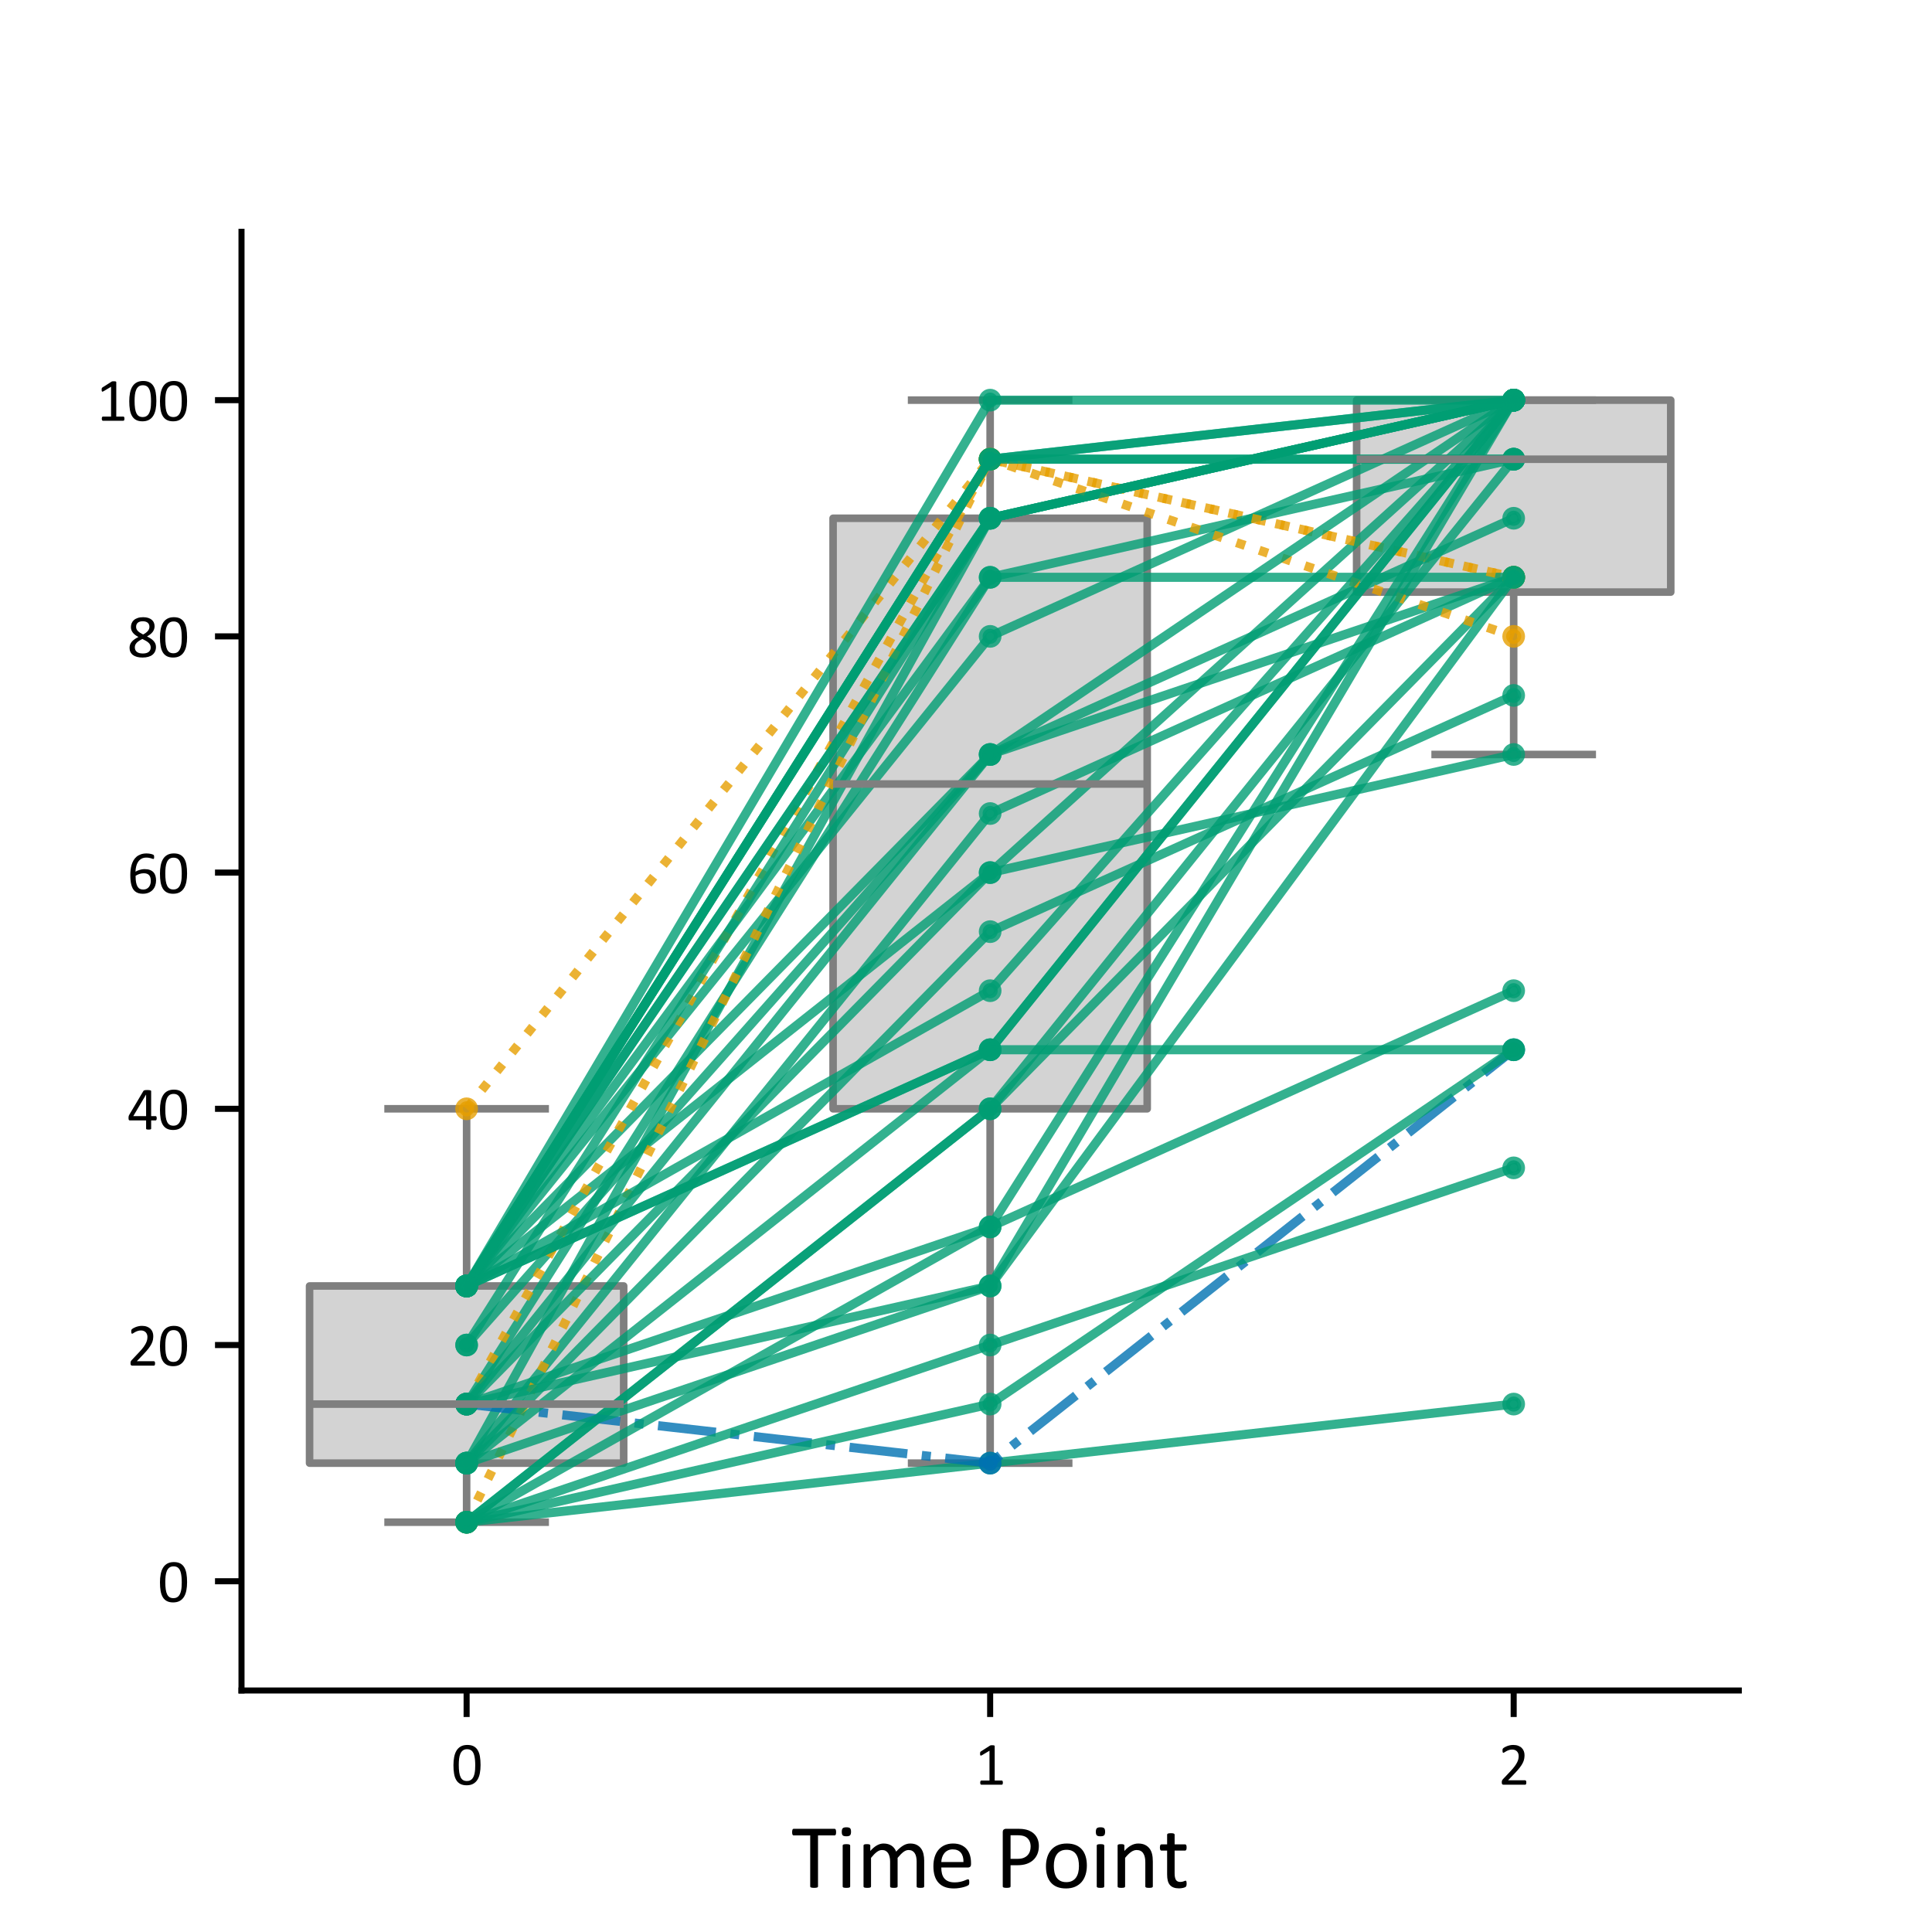 <?xml version="1.0" encoding="utf-8" standalone="no"?>
<!DOCTYPE svg PUBLIC "-//W3C//DTD SVG 1.1//EN"
  "http://www.w3.org/Graphics/SVG/1.1/DTD/svg11.dtd">
<svg xmlns:xlink="http://www.w3.org/1999/xlink" width="255.118pt" height="255.118pt" viewBox="0 0 255.118 255.118" xmlns="http://www.w3.org/2000/svg" version="1.1">
 <defs>
  <style type="text/css">*{stroke-linejoin: round; stroke-linecap: butt}</style>
 </defs>
 <g id="figure_1">
  <g id="patch_1">
   <path d="M 0 255.118 
L 255.118 255.118 
L 255.118 0 
L 0 0 
z
" style="fill: #ffffff"/>
  </g>
  <g id="axes_1">
   <g id="patch_2">
    <path d="M 31.89 223.228 
L 229.606 223.228 
L 229.606 30.614 
L 31.89 30.614 
z
" style="fill: #ffffff"/>
   </g>
   <g id="matplotlib.axis_1">
    <g id="xtick_1">
     <g id="line2d_1">
      <defs>
       <path id="maff10e4920" d="M 0 0 
L 0 3.5 
" style="stroke: #000000; stroke-width: 0.8"/>
      </defs>
      <g>
       <use xlink:href="#maff10e4920" x="61.616" y="223.228" style="stroke: #000000; stroke-width: 0.8"/>
      </g>
     </g>
     <g id="text_1">
      <!-- 0 -->
      <g transform="translate(59.589 235.669) scale(0.08 -0.08)">
       <defs>
        <path id="Calibri-30" d="M 3022 2031 
Q 3022 1566 2948 1181 
Q 2875 797 2704 520 
Q 2534 244 2259 92 
Q 1984 -59 1581 -59 
Q 1200 -59 939 77 
Q 678 213 518 477 
Q 359 741 292 1127 
Q 225 1513 225 2013 
Q 225 2475 300 2861 
Q 375 3247 544 3523 
Q 713 3800 988 3951 
Q 1263 4103 1663 4103 
Q 2047 4103 2308 3967 
Q 2569 3831 2728 3567 
Q 2888 3303 2955 2917 
Q 3022 2531 3022 2031 
z
M 2472 1994 
Q 2472 2297 2450 2537 
Q 2428 2778 2386 2962 
Q 2344 3147 2276 3280 
Q 2209 3413 2115 3498 
Q 2022 3584 1901 3623 
Q 1781 3663 1631 3663 
Q 1366 3663 1200 3538 
Q 1034 3413 939 3194 
Q 844 2975 809 2681 
Q 775 2388 775 2050 
Q 775 1597 822 1280 
Q 869 963 970 763 
Q 1072 563 1230 472 
Q 1388 381 1613 381 
Q 1788 381 1920 437 
Q 2053 494 2148 598 
Q 2244 703 2306 850 
Q 2369 997 2406 1175 
Q 2444 1353 2458 1561 
Q 2472 1769 2472 1994 
z
" transform="scale(0.016)"/>
       </defs>
       <use xlink:href="#Calibri-30"/>
      </g>
     </g>
    </g>
    <g id="xtick_2">
     <g id="line2d_2">
      <g>
       <use xlink:href="#maff10e4920" x="130.748" y="223.228" style="stroke: #000000; stroke-width: 0.8"/>
      </g>
     </g>
     <g id="text_2">
      <!-- 1 -->
      <g transform="translate(128.72 235.669) scale(0.08 -0.08)">
       <defs>
        <path id="Calibri-31" d="M 2897 213 
Q 2897 153 2887 112 
Q 2878 72 2862 47 
Q 2847 22 2826 11 
Q 2806 0 2784 0 
L 672 0 
Q 650 0 631 11 
Q 613 22 595 47 
Q 578 72 568 112 
Q 559 153 559 213 
Q 559 269 568 309 
Q 578 350 592 376 
Q 606 403 626 417 
Q 647 431 672 431 
L 1516 431 
L 1516 3506 
L 734 3041 
Q 675 3009 639 3003 
Q 603 2997 581 3017 
Q 559 3038 551 3084 
Q 544 3131 544 3203 
Q 544 3256 548 3293 
Q 553 3331 562 3356 
Q 572 3381 589 3400 
Q 606 3419 634 3438 
L 1566 4034 
Q 1578 4044 1597 4050 
Q 1616 4056 1644 4062 
Q 1672 4069 1709 4070 
Q 1747 4072 1803 4072 
Q 1878 4072 1928 4065 
Q 1978 4059 2006 4048 
Q 2034 4038 2043 4020 
Q 2053 4003 2053 3984 
L 2053 431 
L 2784 431 
Q 2809 431 2831 417 
Q 2853 403 2867 376 
Q 2881 350 2889 309 
Q 2897 269 2897 213 
z
" transform="scale(0.016)"/>
       </defs>
       <use xlink:href="#Calibri-31"/>
      </g>
     </g>
    </g>
    <g id="xtick_3">
     <g id="line2d_3">
      <g>
       <use xlink:href="#maff10e4920" x="199.879" y="223.228" style="stroke: #000000; stroke-width: 0.8"/>
      </g>
     </g>
     <g id="text_3">
      <!-- 2 -->
      <g transform="translate(197.852 235.669) scale(0.08 -0.08)">
       <defs>
        <path id="Calibri-32" d="M 2888 231 
Q 2888 175 2880 131 
Q 2872 88 2858 58 
Q 2844 28 2820 14 
Q 2797 0 2769 0 
L 534 0 
Q 491 0 458 11 
Q 425 22 401 47 
Q 378 72 367 119 
Q 356 166 356 234 
Q 356 297 361 344 
Q 366 391 381 427 
Q 397 463 420 498 
Q 444 534 481 575 
L 1266 1406 
Q 1538 1694 1702 1922 
Q 1866 2150 1955 2337 
Q 2044 2525 2072 2678 
Q 2100 2831 2100 2966 
Q 2100 3100 2056 3220 
Q 2013 3341 1930 3431 
Q 1847 3522 1722 3575 
Q 1597 3628 1434 3628 
Q 1244 3628 1092 3575 
Q 941 3522 827 3459 
Q 713 3397 636 3344 
Q 559 3291 522 3291 
Q 500 3291 483 3303 
Q 466 3316 455 3344 
Q 444 3372 437 3419 
Q 431 3466 431 3531 
Q 431 3578 434 3612 
Q 438 3647 445 3672 
Q 453 3697 465 3719 
Q 478 3741 515 3773 
Q 553 3806 645 3862 
Q 738 3919 877 3973 
Q 1016 4028 1183 4065 
Q 1350 4103 1534 4103 
Q 1828 4103 2048 4020 
Q 2269 3938 2414 3794 
Q 2559 3650 2631 3459 
Q 2703 3269 2703 3053 
Q 2703 2859 2668 2667 
Q 2634 2475 2523 2251 
Q 2413 2028 2203 1754 
Q 1994 1481 1647 1125 
L 1006 456 
L 2766 456 
Q 2791 456 2814 442 
Q 2838 428 2855 400 
Q 2872 372 2880 330 
Q 2888 288 2888 231 
z
" transform="scale(0.016)"/>
       </defs>
       <use xlink:href="#Calibri-32"/>
      </g>
     </g>
    </g>
    <g id="text_4">
     <!-- Time Point -->
     <g transform="translate(104.508 249.254) scale(0.12 -0.12)">
      <defs>
       <path id="Calibri-54" d="M 3072 3813 
Q 3072 3753 3065 3709 
Q 3059 3666 3045 3639 
Q 3031 3613 3011 3600 
Q 2991 3588 2966 3588 
L 1828 3588 
L 1828 81 
Q 1828 56 1815 37 
Q 1803 19 1772 8 
Q 1741 -3 1689 -11 
Q 1638 -19 1559 -19 
Q 1484 -19 1431 -11 
Q 1378 -3 1347 8 
Q 1316 19 1303 37 
Q 1291 56 1291 81 
L 1291 3588 
L 153 3588 
Q 128 3588 108 3600 
Q 88 3613 75 3639 
Q 63 3666 55 3709 
Q 47 3753 47 3813 
Q 47 3872 55 3917 
Q 63 3963 75 3991 
Q 88 4019 108 4031 
Q 128 4044 153 4044 
L 2966 4044 
Q 2991 4044 3011 4031 
Q 3031 4019 3045 3991 
Q 3059 3963 3065 3917 
Q 3072 3872 3072 3813 
z
" transform="scale(0.016)"/>
       <path id="Calibri-69" d="M 994 78 
Q 994 53 981 36 
Q 969 19 941 6 
Q 913 -6 863 -12 
Q 813 -19 734 -19 
Q 659 -19 609 -12 
Q 559 -6 529 6 
Q 500 19 489 36 
Q 478 53 478 78 
L 478 2891 
Q 478 2913 489 2931 
Q 500 2950 529 2962 
Q 559 2975 609 2981 
Q 659 2988 734 2988 
Q 813 2988 863 2981 
Q 913 2975 941 2962 
Q 969 2950 981 2931 
Q 994 2913 994 2891 
L 994 78 
z
M 1053 3841 
Q 1053 3659 984 3593 
Q 916 3528 731 3528 
Q 550 3528 483 3592 
Q 416 3656 416 3834 
Q 416 4016 484 4081 
Q 553 4147 738 4147 
Q 919 4147 986 4083 
Q 1053 4019 1053 3841 
z
" transform="scale(0.016)"/>
       <path id="Calibri-6d" d="M 4650 78 
Q 4650 53 4637 36 
Q 4625 19 4597 6 
Q 4569 -6 4519 -12 
Q 4469 -19 4394 -19 
Q 4316 -19 4266 -12 
Q 4216 -6 4186 6 
Q 4156 19 4143 36 
Q 4131 53 4131 78 
L 4131 1788 
Q 4131 1966 4100 2112 
Q 4069 2259 4000 2365 
Q 3931 2472 3825 2528 
Q 3719 2584 3575 2584 
Q 3397 2584 3217 2446 
Q 3038 2309 2822 2044 
L 2822 78 
Q 2822 53 2809 36 
Q 2797 19 2767 6 
Q 2738 -6 2688 -12 
Q 2638 -19 2563 -19 
Q 2491 -19 2439 -12 
Q 2388 -6 2358 6 
Q 2328 19 2317 36 
Q 2306 53 2306 78 
L 2306 1788 
Q 2306 1966 2272 2112 
Q 2238 2259 2169 2365 
Q 2100 2472 1995 2528 
Q 1891 2584 1747 2584 
Q 1569 2584 1387 2446 
Q 1206 2309 994 2044 
L 994 78 
Q 994 53 981 36 
Q 969 19 941 6 
Q 913 -6 863 -12 
Q 813 -19 734 -19 
Q 659 -19 609 -12 
Q 559 -6 529 6 
Q 500 19 489 36 
Q 478 53 478 78 
L 478 2891 
Q 478 2916 487 2933 
Q 497 2950 525 2964 
Q 553 2978 597 2983 
Q 641 2988 713 2988 
Q 781 2988 826 2983 
Q 872 2978 897 2964 
Q 922 2950 933 2933 
Q 944 2916 944 2891 
L 944 2519 
Q 1181 2784 1404 2907 
Q 1628 3031 1856 3031 
Q 2031 3031 2170 2990 
Q 2309 2950 2415 2876 
Q 2522 2803 2597 2701 
Q 2672 2600 2722 2475 
Q 2863 2628 2989 2734 
Q 3116 2841 3233 2906 
Q 3350 2972 3461 3001 
Q 3572 3031 3684 3031 
Q 3956 3031 4140 2936 
Q 4325 2841 4439 2681 
Q 4553 2522 4601 2308 
Q 4650 2094 4650 1856 
L 4650 78 
z
" transform="scale(0.016)"/>
       <path id="Calibri-65" d="M 2878 1606 
Q 2878 1484 2817 1432 
Q 2756 1381 2678 1381 
L 834 1381 
Q 834 1147 881 959 
Q 928 772 1037 637 
Q 1147 503 1322 431 
Q 1497 359 1750 359 
Q 1950 359 2106 392 
Q 2263 425 2377 465 
Q 2491 506 2564 539 
Q 2638 572 2675 572 
Q 2697 572 2714 561 
Q 2731 550 2740 528 
Q 2750 506 2754 467 
Q 2759 428 2759 372 
Q 2759 331 2756 301 
Q 2753 272 2748 248 
Q 2744 225 2733 206 
Q 2722 188 2705 170 
Q 2688 153 2603 114 
Q 2519 75 2384 37 
Q 2250 0 2073 -29 
Q 1897 -59 1697 -59 
Q 1350 -59 1089 37 
Q 828 134 650 325 
Q 472 516 381 803 
Q 291 1091 291 1472 
Q 291 1834 384 2123 
Q 478 2413 654 2614 
Q 831 2816 1081 2923 
Q 1331 3031 1641 3031 
Q 1972 3031 2205 2925 
Q 2438 2819 2588 2639 
Q 2738 2459 2808 2217 
Q 2878 1975 2878 1700 
L 2878 1606 
z
M 2359 1759 
Q 2369 2166 2180 2397 
Q 1991 2628 1619 2628 
Q 1428 2628 1284 2556 
Q 1141 2484 1044 2365 
Q 947 2247 894 2089 
Q 841 1931 834 1759 
L 2359 1759 
z
" transform="scale(0.016)"/>
       <path id="Calibri-20" transform="scale(0.016)"/>
       <path id="Calibri-50" d="M 3022 2859 
Q 3022 2556 2922 2312 
Q 2822 2069 2636 1897 
Q 2450 1725 2179 1631 
Q 1909 1538 1534 1538 
L 1075 1538 
L 1075 81 
Q 1075 56 1061 37 
Q 1047 19 1017 8 
Q 988 -3 936 -11 
Q 884 -19 806 -19 
Q 728 -19 676 -11 
Q 625 -3 594 8 
Q 563 19 550 37 
Q 538 56 538 81 
L 538 3813 
Q 538 3938 603 3991 
Q 669 4044 750 4044 
L 1616 4044 
Q 1747 4044 1867 4033 
Q 1988 4022 2152 3986 
Q 2316 3950 2486 3851 
Q 2656 3753 2775 3609 
Q 2894 3466 2958 3277 
Q 3022 3088 3022 2859 
z
M 2456 2816 
Q 2456 3063 2364 3228 
Q 2272 3394 2136 3475 
Q 2000 3556 1854 3578 
Q 1709 3600 1572 3600 
L 1075 3600 
L 1075 1978 
L 1559 1978 
Q 1803 1978 1964 2040 
Q 2125 2103 2234 2214 
Q 2344 2325 2400 2479 
Q 2456 2634 2456 2816 
z
" transform="scale(0.016)"/>
       <path id="Calibri-6f" d="M 3094 1516 
Q 3094 1172 3003 883 
Q 2913 594 2733 384 
Q 2553 175 2283 58 
Q 2013 -59 1656 -59 
Q 1309 -59 1051 44 
Q 794 147 622 344 
Q 450 541 365 822 
Q 281 1103 281 1459 
Q 281 1803 370 2092 
Q 459 2381 639 2590 
Q 819 2800 1087 2915 
Q 1356 3031 1716 3031 
Q 2063 3031 2320 2928 
Q 2578 2825 2750 2628 
Q 2922 2431 3008 2150 
Q 3094 1869 3094 1516 
z
M 2550 1481 
Q 2550 1709 2508 1912 
Q 2466 2116 2369 2269 
Q 2272 2422 2106 2511 
Q 1941 2600 1694 2600 
Q 1466 2600 1302 2519 
Q 1138 2438 1031 2289 
Q 925 2141 873 1937 
Q 822 1734 822 1494 
Q 822 1263 864 1059 
Q 906 856 1004 704 
Q 1103 553 1268 464 
Q 1434 375 1681 375 
Q 1906 375 2072 456 
Q 2238 538 2344 684 
Q 2450 831 2500 1034 
Q 2550 1238 2550 1481 
z
" transform="scale(0.016)"/>
       <path id="Calibri-6e" d="M 2900 78 
Q 2900 53 2887 36 
Q 2875 19 2847 6 
Q 2819 -6 2769 -12 
Q 2719 -19 2644 -19 
Q 2566 -19 2516 -12 
Q 2466 -6 2437 6 
Q 2409 19 2396 36 
Q 2384 53 2384 78 
L 2384 1725 
Q 2384 1966 2346 2112 
Q 2309 2259 2237 2365 
Q 2166 2472 2052 2528 
Q 1938 2584 1788 2584 
Q 1594 2584 1400 2446 
Q 1206 2309 994 2044 
L 994 78 
Q 994 53 981 36 
Q 969 19 941 6 
Q 913 -6 863 -12 
Q 813 -19 734 -19 
Q 659 -19 609 -12 
Q 559 -6 529 6 
Q 500 19 489 36 
Q 478 53 478 78 
L 478 2891 
Q 478 2916 487 2933 
Q 497 2950 525 2964 
Q 553 2978 597 2983 
Q 641 2988 713 2988 
Q 781 2988 826 2983 
Q 872 2978 897 2964 
Q 922 2950 933 2933 
Q 944 2916 944 2891 
L 944 2519 
Q 1181 2784 1417 2907 
Q 1653 3031 1894 3031 
Q 2175 3031 2367 2936 
Q 2559 2841 2678 2681 
Q 2797 2522 2848 2308 
Q 2900 2094 2900 1794 
L 2900 78 
z
" transform="scale(0.016)"/>
       <path id="Calibri-74" d="M 1941 284 
Q 1941 194 1928 141 
Q 1916 88 1891 63 
Q 1866 38 1816 16 
Q 1766 -6 1702 -20 
Q 1638 -34 1566 -43 
Q 1494 -53 1422 -53 
Q 1203 -53 1047 5 
Q 891 63 791 180 
Q 691 297 645 476 
Q 600 656 600 900 
L 600 2544 
L 206 2544 
Q 159 2544 131 2594 
Q 103 2644 103 2756 
Q 103 2816 111 2856 
Q 119 2897 131 2923 
Q 144 2950 164 2961 
Q 184 2972 209 2972 
L 600 2972 
L 600 3641 
Q 600 3663 611 3681 
Q 622 3700 651 3714 
Q 681 3728 731 3734 
Q 781 3741 856 3741 
Q 934 3741 984 3734 
Q 1034 3728 1062 3714 
Q 1091 3700 1103 3681 
Q 1116 3663 1116 3641 
L 1116 2972 
L 1838 2972 
Q 1863 2972 1881 2961 
Q 1900 2950 1914 2923 
Q 1928 2897 1934 2856 
Q 1941 2816 1941 2756 
Q 1941 2644 1912 2594 
Q 1884 2544 1838 2544 
L 1116 2544 
L 1116 975 
Q 1116 684 1202 536 
Q 1288 388 1509 388 
Q 1581 388 1637 402 
Q 1694 416 1737 431 
Q 1781 447 1812 461 
Q 1844 475 1869 475 
Q 1884 475 1898 467 
Q 1913 459 1920 437 
Q 1928 416 1934 378 
Q 1941 341 1941 284 
z
" transform="scale(0.016)"/>
      </defs>
      <use xlink:href="#Calibri-54"/>
      <use xlink:href="#Calibri-69" x="48.73"/>
      <use xlink:href="#Calibri-6d" x="71.68"/>
      <use xlink:href="#Calibri-65" x="151.562"/>
      <use xlink:href="#Calibri-20" x="201.318"/>
      <use xlink:href="#Calibri-50" x="223.926"/>
      <use xlink:href="#Calibri-6f" x="275.586"/>
      <use xlink:href="#Calibri-69" x="328.32"/>
      <use xlink:href="#Calibri-6e" x="351.27"/>
      <use xlink:href="#Calibri-74" x="403.809"/>
     </g>
    </g>
   </g>
   <g id="matplotlib.axis_2">
    <g id="ytick_1">
     <g id="line2d_4">
      <defs>
       <path id="m7cda7cb16e" d="M 0 0 
L -3.5 0 
" style="stroke: #000000; stroke-width: 0.8"/>
      </defs>
      <g>
       <use xlink:href="#m7cda7cb16e" x="31.89" y="208.801" style="stroke: #000000; stroke-width: 0.8"/>
      </g>
     </g>
     <g id="text_5">
      <!-- 0 -->
      <g transform="translate(20.835 211.522) scale(0.08 -0.08)">
       <use xlink:href="#Calibri-30"/>
      </g>
     </g>
    </g>
    <g id="ytick_2">
     <g id="line2d_5">
      <g>
       <use xlink:href="#m7cda7cb16e" x="31.89" y="177.609" style="stroke: #000000; stroke-width: 0.8"/>
      </g>
     </g>
     <g id="text_6">
      <!-- 20 -->
      <g transform="translate(16.78 180.329) scale(0.08 -0.08)">
       <use xlink:href="#Calibri-32"/>
       <use xlink:href="#Calibri-30" x="50.684"/>
      </g>
     </g>
    </g>
    <g id="ytick_3">
     <g id="line2d_6">
      <g>
       <use xlink:href="#m7cda7cb16e" x="31.89" y="146.416" style="stroke: #000000; stroke-width: 0.8"/>
      </g>
     </g>
     <g id="text_7">
      <!-- 40 -->
      <g transform="translate(16.78 149.137) scale(0.08 -0.08)">
       <defs>
        <path id="Calibri-34" d="M 3059 1150 
Q 3059 1047 3028 987 
Q 2997 928 2941 928 
L 2484 928 
L 2484 78 
Q 2484 53 2471 36 
Q 2459 19 2428 6 
Q 2397 -6 2347 -12 
Q 2297 -19 2219 -19 
Q 2144 -19 2094 -12 
Q 2044 -6 2014 6 
Q 1984 19 1973 36 
Q 1963 53 1963 78 
L 1963 928 
L 294 928 
Q 256 928 231 937 
Q 206 947 186 972 
Q 166 997 158 1044 
Q 150 1091 150 1166 
Q 150 1225 153 1272 
Q 156 1319 165 1358 
Q 175 1397 190 1433 
Q 206 1469 228 1509 
L 1684 3966 
Q 1700 3991 1729 4009 
Q 1759 4028 1806 4040 
Q 1853 4053 1922 4058 
Q 1991 4063 2084 4063 
Q 2188 4063 2264 4055 
Q 2341 4047 2387 4034 
Q 2434 4022 2459 4001 
Q 2484 3981 2484 3953 
L 2484 1372 
L 2941 1372 
Q 2994 1372 3026 1317 
Q 3059 1263 3059 1150 
z
M 1963 3591 
L 1956 3591 
L 641 1372 
L 1963 1372 
L 1963 3591 
z
" transform="scale(0.016)"/>
       </defs>
       <use xlink:href="#Calibri-34"/>
       <use xlink:href="#Calibri-30" x="50.684"/>
      </g>
     </g>
    </g>
    <g id="ytick_4">
     <g id="line2d_7">
      <g>
       <use xlink:href="#m7cda7cb16e" x="31.89" y="115.224" style="stroke: #000000; stroke-width: 0.8"/>
      </g>
     </g>
     <g id="text_8">
      <!-- 60 -->
      <g transform="translate(16.78 117.944) scale(0.08 -0.08)">
       <defs>
        <path id="Calibri-36" d="M 2991 1309 
Q 2991 1044 2909 795 
Q 2828 547 2659 358 
Q 2491 169 2231 55 
Q 1972 -59 1619 -59 
Q 1366 -59 1172 3 
Q 978 66 834 181 
Q 691 297 595 465 
Q 500 634 442 850 
Q 384 1066 359 1322 
Q 334 1578 334 1872 
Q 334 2131 362 2397 
Q 391 2663 462 2909 
Q 534 3156 657 3373 
Q 781 3591 967 3752 
Q 1153 3913 1412 4006 
Q 1672 4100 2016 4100 
Q 2131 4100 2250 4086 
Q 2369 4072 2469 4048 
Q 2569 4025 2637 3997 
Q 2706 3969 2728 3951 
Q 2750 3934 2761 3914 
Q 2772 3894 2778 3870 
Q 2784 3847 2787 3817 
Q 2791 3788 2791 3744 
Q 2791 3688 2789 3647 
Q 2788 3606 2777 3581 
Q 2766 3556 2748 3543 
Q 2731 3531 2703 3531 
Q 2669 3531 2609 3553 
Q 2550 3575 2465 3601 
Q 2381 3628 2261 3650 
Q 2141 3672 1981 3672 
Q 1691 3672 1481 3553 
Q 1272 3434 1139 3234 
Q 1006 3034 942 2770 
Q 878 2506 869 2219 
Q 950 2266 1051 2312 
Q 1153 2359 1273 2396 
Q 1394 2434 1528 2457 
Q 1663 2481 1816 2481 
Q 2144 2481 2369 2392 
Q 2594 2303 2733 2145 
Q 2872 1988 2931 1773 
Q 2991 1559 2991 1309 
z
M 2447 1259 
Q 2447 1441 2411 1589 
Q 2375 1738 2290 1841 
Q 2206 1944 2065 2000 
Q 1925 2056 1719 2056 
Q 1603 2056 1487 2036 
Q 1372 2016 1264 1980 
Q 1156 1944 1057 1895 
Q 959 1847 878 1791 
Q 878 1388 929 1116 
Q 981 844 1079 680 
Q 1178 516 1325 445 
Q 1472 375 1669 375 
Q 1869 375 2016 450 
Q 2163 525 2259 651 
Q 2356 778 2401 936 
Q 2447 1094 2447 1259 
z
" transform="scale(0.016)"/>
       </defs>
       <use xlink:href="#Calibri-36"/>
       <use xlink:href="#Calibri-30" x="50.684"/>
      </g>
     </g>
    </g>
    <g id="ytick_5">
     <g id="line2d_8">
      <g>
       <use xlink:href="#m7cda7cb16e" x="31.89" y="84.031" style="stroke: #000000; stroke-width: 0.8"/>
      </g>
     </g>
     <g id="text_9">
      <!-- 80 -->
      <g transform="translate(16.78 86.752) scale(0.08 -0.08)">
       <defs>
        <path id="Calibri-38" d="M 2981 1038 
Q 2981 775 2887 570 
Q 2794 366 2617 225 
Q 2441 84 2181 12 
Q 1922 -59 1588 -59 
Q 1275 -59 1028 6 
Q 781 72 609 200 
Q 438 328 347 515 
Q 256 703 256 944 
Q 256 1134 318 1293 
Q 381 1453 498 1587 
Q 616 1722 787 1839 
Q 959 1956 1175 2063 
Q 988 2159 844 2267 
Q 700 2375 600 2501 
Q 500 2628 448 2772 
Q 397 2916 397 3084 
Q 397 3297 473 3483 
Q 550 3669 704 3806 
Q 859 3944 1098 4023 
Q 1338 4103 1656 4103 
Q 1963 4103 2186 4029 
Q 2409 3956 2554 3829 
Q 2700 3703 2769 3531 
Q 2838 3359 2838 3163 
Q 2838 3003 2786 2856 
Q 2734 2709 2634 2578 
Q 2534 2447 2389 2333 
Q 2244 2219 2056 2119 
Q 2278 2009 2451 1893 
Q 2625 1778 2742 1645 
Q 2859 1513 2920 1364 
Q 2981 1216 2981 1038 
z
M 2306 3113 
Q 2306 3244 2261 3350 
Q 2216 3456 2128 3531 
Q 2041 3606 1911 3645 
Q 1781 3684 1616 3684 
Q 1278 3684 1104 3531 
Q 931 3378 931 3113 
Q 931 2991 973 2886 
Q 1016 2781 1105 2687 
Q 1194 2594 1330 2505 
Q 1466 2416 1653 2319 
Q 1969 2481 2137 2678 
Q 2306 2875 2306 3113 
z
M 2438 981 
Q 2438 1125 2384 1242 
Q 2331 1359 2223 1461 
Q 2116 1563 1955 1658 
Q 1794 1753 1581 1856 
Q 1384 1759 1236 1662 
Q 1088 1566 992 1462 
Q 897 1359 848 1245 
Q 800 1131 800 994 
Q 800 691 1008 525 
Q 1216 359 1628 359 
Q 2028 359 2233 526 
Q 2438 694 2438 981 
z
" transform="scale(0.016)"/>
       </defs>
       <use xlink:href="#Calibri-38"/>
       <use xlink:href="#Calibri-30" x="50.684"/>
      </g>
     </g>
    </g>
    <g id="ytick_6">
     <g id="line2d_9">
      <g>
       <use xlink:href="#m7cda7cb16e" x="31.89" y="52.839" style="stroke: #000000; stroke-width: 0.8"/>
      </g>
     </g>
     <g id="text_10">
      <!-- 100 -->
      <g transform="translate(12.725 55.559) scale(0.08 -0.08)">
       <use xlink:href="#Calibri-31"/>
       <use xlink:href="#Calibri-30" x="50.684"/>
       <use xlink:href="#Calibri-30" x="101.367"/>
      </g>
     </g>
    </g>
   </g>
   <g id="patch_3">
    <path d="M 40.877 193.205 
L 82.356 193.205 
L 82.356 169.811 
L 40.877 169.811 
L 40.877 193.205 
z
" clip-path="url(#p6de4e21e65)" style="fill: #d3d3d3; stroke: #7f7f7f; stroke-linejoin: miter"/>
   </g>
   <g id="line2d_10">
    <path d="M 61.616 193.205 
L 61.616 201.003 
" clip-path="url(#p6de4e21e65)" style="fill: none; stroke: #7f7f7f"/>
   </g>
   <g id="line2d_11">
    <path d="M 61.616 169.811 
L 61.616 146.416 
" clip-path="url(#p6de4e21e65)" style="fill: none; stroke: #7f7f7f"/>
   </g>
   <g id="line2d_12">
    <path d="M 51.247 201.003 
L 71.986 201.003 
" clip-path="url(#p6de4e21e65)" style="fill: none; stroke: #7f7f7f; stroke-linecap: square"/>
   </g>
   <g id="line2d_13">
    <path d="M 51.247 146.416 
L 71.986 146.416 
" clip-path="url(#p6de4e21e65)" style="fill: none; stroke: #7f7f7f; stroke-linecap: square"/>
   </g>
   <g id="patch_4">
    <path d="M 110.008 146.416 
L 151.487 146.416 
L 151.487 68.435 
L 110.008 68.435 
L 110.008 146.416 
z
" clip-path="url(#p6de4e21e65)" style="fill: #d3d3d3; stroke: #7f7f7f; stroke-linejoin: miter"/>
   </g>
   <g id="line2d_14">
    <path d="M 130.748 146.416 
L 130.748 193.205 
" clip-path="url(#p6de4e21e65)" style="fill: none; stroke: #7f7f7f"/>
   </g>
   <g id="line2d_15">
    <path d="M 130.748 68.435 
L 130.748 52.839 
" clip-path="url(#p6de4e21e65)" style="fill: none; stroke: #7f7f7f"/>
   </g>
   <g id="line2d_16">
    <path d="M 120.378 193.205 
L 141.117 193.205 
" clip-path="url(#p6de4e21e65)" style="fill: none; stroke: #7f7f7f; stroke-linecap: square"/>
   </g>
   <g id="line2d_17">
    <path d="M 120.378 52.839 
L 141.117 52.839 
" clip-path="url(#p6de4e21e65)" style="fill: none; stroke: #7f7f7f; stroke-linecap: square"/>
   </g>
   <g id="patch_5">
    <path d="M 179.14 78.183 
L 220.619 78.183 
L 220.619 52.839 
L 179.14 52.839 
L 179.14 78.183 
z
" clip-path="url(#p6de4e21e65)" style="fill: #d3d3d3; stroke: #7f7f7f; stroke-linejoin: miter"/>
   </g>
   <g id="line2d_18">
    <path d="M 199.879 78.183 
L 199.879 99.628 
" clip-path="url(#p6de4e21e65)" style="fill: none; stroke: #7f7f7f"/>
   </g>
   <g id="line2d_19">
    <path d="M 199.879 52.839 
L 199.879 52.839 
" clip-path="url(#p6de4e21e65)" style="fill: none; stroke: #7f7f7f"/>
   </g>
   <g id="line2d_20">
    <path d="M 189.51 99.628 
L 210.249 99.628 
" clip-path="url(#p6de4e21e65)" style="fill: none; stroke: #7f7f7f; stroke-linecap: square"/>
   </g>
   <g id="line2d_21">
    <path d="M 189.51 52.839 
L 210.249 52.839 
" clip-path="url(#p6de4e21e65)" style="fill: none; stroke: #7f7f7f; stroke-linecap: square"/>
   </g>
   <g id="line2d_22">
    <path d="M 61.616 169.811 
L 130.748 60.637 
L 199.879 60.637 
" clip-path="url(#p6de4e21e65)" style="fill: none; stroke: #009e73; stroke-opacity: 0.8; stroke-width: 1.2; stroke-linecap: square"/>
    <defs>
     <path id="m5aac206f9f" d="M 0 1 
C 0.265 1 0.52 0.895 0.707 0.707 
C 0.895 0.52 1 0.265 1 0 
C 1 -0.265 0.895 -0.52 0.707 -0.707 
C 0.52 -0.895 0.265 -1 0 -1 
C -0.265 -1 -0.52 -0.895 -0.707 -0.707 
C -0.895 -0.52 -1 -0.265 -1 0 
C -1 0.265 -0.895 0.52 -0.707 0.707 
C -0.52 0.895 -0.265 1 0 1 
z
" style="stroke: #009e73; stroke-opacity: 0.8"/>
    </defs>
    <g clip-path="url(#p6de4e21e65)">
     <use xlink:href="#m5aac206f9f" x="61.616" y="169.811" style="fill: #009e73; fill-opacity: 0.8; stroke: #009e73; stroke-opacity: 0.8"/>
     <use xlink:href="#m5aac206f9f" x="130.748" y="60.637" style="fill: #009e73; fill-opacity: 0.8; stroke: #009e73; stroke-opacity: 0.8"/>
     <use xlink:href="#m5aac206f9f" x="199.879" y="60.637" style="fill: #009e73; fill-opacity: 0.8; stroke: #009e73; stroke-opacity: 0.8"/>
    </g>
   </g>
   <g id="line2d_23">
    <path d="M 61.616 146.416 
L 130.748 60.637 
L 199.879 76.233 
" clip-path="url(#p6de4e21e65)" style="fill: none; stroke-dasharray: 1.2,1.98; stroke-dashoffset: 0; stroke: #e69f00; stroke-opacity: 0.8; stroke-width: 1.2"/>
    <defs>
     <path id="m1ab26c6fed" d="M 0 1 
C 0.265 1 0.52 0.895 0.707 0.707 
C 0.895 0.52 1 0.265 1 0 
C 1 -0.265 0.895 -0.52 0.707 -0.707 
C 0.52 -0.895 0.265 -1 0 -1 
C -0.265 -1 -0.52 -0.895 -0.707 -0.707 
C -0.895 -0.52 -1 -0.265 -1 0 
C -1 0.265 -0.895 0.52 -0.707 0.707 
C -0.52 0.895 -0.265 1 0 1 
z
" style="stroke: #e69f00; stroke-opacity: 0.8"/>
    </defs>
    <g clip-path="url(#p6de4e21e65)">
     <use xlink:href="#m1ab26c6fed" x="61.616" y="146.416" style="fill: #e69f00; fill-opacity: 0.8; stroke: #e69f00; stroke-opacity: 0.8"/>
     <use xlink:href="#m1ab26c6fed" x="130.748" y="60.637" style="fill: #e69f00; fill-opacity: 0.8; stroke: #e69f00; stroke-opacity: 0.8"/>
     <use xlink:href="#m1ab26c6fed" x="199.879" y="76.233" style="fill: #e69f00; fill-opacity: 0.8; stroke: #e69f00; stroke-opacity: 0.8"/>
    </g>
   </g>
   <g id="line2d_24">
    <path d="M 61.616 169.811 
L 130.748 99.628 
L 199.879 76.233 
" clip-path="url(#p6de4e21e65)" style="fill: none; stroke: #009e73; stroke-opacity: 0.8; stroke-width: 1.2; stroke-linecap: square"/>
    <g clip-path="url(#p6de4e21e65)">
     <use xlink:href="#m5aac206f9f" x="61.616" y="169.811" style="fill: #009e73; fill-opacity: 0.8; stroke: #009e73; stroke-opacity: 0.8"/>
     <use xlink:href="#m5aac206f9f" x="130.748" y="99.628" style="fill: #009e73; fill-opacity: 0.8; stroke: #009e73; stroke-opacity: 0.8"/>
     <use xlink:href="#m5aac206f9f" x="199.879" y="76.233" style="fill: #009e73; fill-opacity: 0.8; stroke: #009e73; stroke-opacity: 0.8"/>
    </g>
   </g>
   <g id="line2d_25">
    <path d="M 61.616 169.811 
L 130.748 84.031 
L 199.879 52.839 
" clip-path="url(#p6de4e21e65)" style="fill: none; stroke: #009e73; stroke-opacity: 0.8; stroke-width: 1.2; stroke-linecap: square"/>
    <g clip-path="url(#p6de4e21e65)">
     <use xlink:href="#m5aac206f9f" x="61.616" y="169.811" style="fill: #009e73; fill-opacity: 0.8; stroke: #009e73; stroke-opacity: 0.8"/>
     <use xlink:href="#m5aac206f9f" x="130.748" y="84.031" style="fill: #009e73; fill-opacity: 0.8; stroke: #009e73; stroke-opacity: 0.8"/>
     <use xlink:href="#m5aac206f9f" x="199.879" y="52.839" style="fill: #009e73; fill-opacity: 0.8; stroke: #009e73; stroke-opacity: 0.8"/>
    </g>
   </g>
   <g id="line2d_26">
    <path d="M 61.616 193.205 
L 130.748 107.426 
L 199.879 76.233 
" clip-path="url(#p6de4e21e65)" style="fill: none; stroke: #009e73; stroke-opacity: 0.8; stroke-width: 1.2; stroke-linecap: square"/>
    <g clip-path="url(#p6de4e21e65)">
     <use xlink:href="#m5aac206f9f" x="61.616" y="193.205" style="fill: #009e73; fill-opacity: 0.8; stroke: #009e73; stroke-opacity: 0.8"/>
     <use xlink:href="#m5aac206f9f" x="130.748" y="107.426" style="fill: #009e73; fill-opacity: 0.8; stroke: #009e73; stroke-opacity: 0.8"/>
     <use xlink:href="#m5aac206f9f" x="199.879" y="76.233" style="fill: #009e73; fill-opacity: 0.8; stroke: #009e73; stroke-opacity: 0.8"/>
    </g>
   </g>
   <g id="line2d_27">
    <path d="M 61.616 177.609 
L 130.748 99.628 
L 199.879 68.435 
" clip-path="url(#p6de4e21e65)" style="fill: none; stroke: #009e73; stroke-opacity: 0.8; stroke-width: 1.2; stroke-linecap: square"/>
    <g clip-path="url(#p6de4e21e65)">
     <use xlink:href="#m5aac206f9f" x="61.616" y="177.609" style="fill: #009e73; fill-opacity: 0.8; stroke: #009e73; stroke-opacity: 0.8"/>
     <use xlink:href="#m5aac206f9f" x="130.748" y="99.628" style="fill: #009e73; fill-opacity: 0.8; stroke: #009e73; stroke-opacity: 0.8"/>
     <use xlink:href="#m5aac206f9f" x="199.879" y="68.435" style="fill: #009e73; fill-opacity: 0.8; stroke: #009e73; stroke-opacity: 0.8"/>
    </g>
   </g>
   <g id="line2d_28">
    <path d="M 61.616 185.407 
L 130.748 76.233 
L 199.879 76.233 
" clip-path="url(#p6de4e21e65)" style="fill: none; stroke: #009e73; stroke-opacity: 0.8; stroke-width: 1.2; stroke-linecap: square"/>
    <g clip-path="url(#p6de4e21e65)">
     <use xlink:href="#m5aac206f9f" x="61.616" y="185.407" style="fill: #009e73; fill-opacity: 0.8; stroke: #009e73; stroke-opacity: 0.8"/>
     <use xlink:href="#m5aac206f9f" x="130.748" y="76.233" style="fill: #009e73; fill-opacity: 0.8; stroke: #009e73; stroke-opacity: 0.8"/>
     <use xlink:href="#m5aac206f9f" x="199.879" y="76.233" style="fill: #009e73; fill-opacity: 0.8; stroke: #009e73; stroke-opacity: 0.8"/>
    </g>
   </g>
   <g id="line2d_29">
    <path d="M 61.616 201.003 
L 130.748 193.205 
L 199.879 185.407 
" clip-path="url(#p6de4e21e65)" style="fill: none; stroke: #009e73; stroke-opacity: 0.8; stroke-width: 1.2; stroke-linecap: square"/>
    <g clip-path="url(#p6de4e21e65)">
     <use xlink:href="#m5aac206f9f" x="61.616" y="201.003" style="fill: #009e73; fill-opacity: 0.8; stroke: #009e73; stroke-opacity: 0.8"/>
     <use xlink:href="#m5aac206f9f" x="130.748" y="193.205" style="fill: #009e73; fill-opacity: 0.8; stroke: #009e73; stroke-opacity: 0.8"/>
     <use xlink:href="#m5aac206f9f" x="199.879" y="185.407" style="fill: #009e73; fill-opacity: 0.8; stroke: #009e73; stroke-opacity: 0.8"/>
    </g>
   </g>
   <g id="line2d_30">
    <path d="M 61.616 169.811 
L 130.748 76.233 
L 199.879 60.637 
" clip-path="url(#p6de4e21e65)" style="fill: none; stroke: #009e73; stroke-opacity: 0.8; stroke-width: 1.2; stroke-linecap: square"/>
    <g clip-path="url(#p6de4e21e65)">
     <use xlink:href="#m5aac206f9f" x="61.616" y="169.811" style="fill: #009e73; fill-opacity: 0.8; stroke: #009e73; stroke-opacity: 0.8"/>
     <use xlink:href="#m5aac206f9f" x="130.748" y="76.233" style="fill: #009e73; fill-opacity: 0.8; stroke: #009e73; stroke-opacity: 0.8"/>
     <use xlink:href="#m5aac206f9f" x="199.879" y="60.637" style="fill: #009e73; fill-opacity: 0.8; stroke: #009e73; stroke-opacity: 0.8"/>
    </g>
   </g>
   <g id="line2d_31">
    <path d="M 61.616 169.811 
L 130.748 115.224 
L 199.879 52.839 
" clip-path="url(#p6de4e21e65)" style="fill: none; stroke: #009e73; stroke-opacity: 0.8; stroke-width: 1.2; stroke-linecap: square"/>
    <g clip-path="url(#p6de4e21e65)">
     <use xlink:href="#m5aac206f9f" x="61.616" y="169.811" style="fill: #009e73; fill-opacity: 0.8; stroke: #009e73; stroke-opacity: 0.8"/>
     <use xlink:href="#m5aac206f9f" x="130.748" y="115.224" style="fill: #009e73; fill-opacity: 0.8; stroke: #009e73; stroke-opacity: 0.8"/>
     <use xlink:href="#m5aac206f9f" x="199.879" y="52.839" style="fill: #009e73; fill-opacity: 0.8; stroke: #009e73; stroke-opacity: 0.8"/>
    </g>
   </g>
   <g id="line2d_32">
    <path d="M 61.616 185.407 
L 130.748 60.637 
L 199.879 76.233 
" clip-path="url(#p6de4e21e65)" style="fill: none; stroke-dasharray: 1.2,1.98; stroke-dashoffset: 0; stroke: #e69f00; stroke-opacity: 0.8; stroke-width: 1.2"/>
    <g clip-path="url(#p6de4e21e65)">
     <use xlink:href="#m1ab26c6fed" x="61.616" y="185.407" style="fill: #e69f00; fill-opacity: 0.8; stroke: #e69f00; stroke-opacity: 0.8"/>
     <use xlink:href="#m1ab26c6fed" x="130.748" y="60.637" style="fill: #e69f00; fill-opacity: 0.8; stroke: #e69f00; stroke-opacity: 0.8"/>
     <use xlink:href="#m1ab26c6fed" x="199.879" y="76.233" style="fill: #e69f00; fill-opacity: 0.8; stroke: #e69f00; stroke-opacity: 0.8"/>
    </g>
   </g>
   <g id="line2d_33">
    <path d="M 61.616 169.811 
L 130.748 68.435 
L 199.879 52.839 
" clip-path="url(#p6de4e21e65)" style="fill: none; stroke: #009e73; stroke-opacity: 0.8; stroke-width: 1.2; stroke-linecap: square"/>
    <g clip-path="url(#p6de4e21e65)">
     <use xlink:href="#m5aac206f9f" x="61.616" y="169.811" style="fill: #009e73; fill-opacity: 0.8; stroke: #009e73; stroke-opacity: 0.8"/>
     <use xlink:href="#m5aac206f9f" x="130.748" y="68.435" style="fill: #009e73; fill-opacity: 0.8; stroke: #009e73; stroke-opacity: 0.8"/>
     <use xlink:href="#m5aac206f9f" x="199.879" y="52.839" style="fill: #009e73; fill-opacity: 0.8; stroke: #009e73; stroke-opacity: 0.8"/>
    </g>
   </g>
   <g id="line2d_34">
    <path d="M 61.616 193.205 
L 130.748 68.435 
L 199.879 52.839 
" clip-path="url(#p6de4e21e65)" style="fill: none; stroke: #009e73; stroke-opacity: 0.8; stroke-width: 1.2; stroke-linecap: square"/>
    <g clip-path="url(#p6de4e21e65)">
     <use xlink:href="#m5aac206f9f" x="61.616" y="193.205" style="fill: #009e73; fill-opacity: 0.8; stroke: #009e73; stroke-opacity: 0.8"/>
     <use xlink:href="#m5aac206f9f" x="130.748" y="68.435" style="fill: #009e73; fill-opacity: 0.8; stroke: #009e73; stroke-opacity: 0.8"/>
     <use xlink:href="#m5aac206f9f" x="199.879" y="52.839" style="fill: #009e73; fill-opacity: 0.8; stroke: #009e73; stroke-opacity: 0.8"/>
    </g>
   </g>
   <g id="line2d_35">
    <path d="M 61.616 177.609 
L 130.748 68.435 
L 199.879 52.839 
" clip-path="url(#p6de4e21e65)" style="fill: none; stroke: #009e73; stroke-opacity: 0.8; stroke-width: 1.2; stroke-linecap: square"/>
    <g clip-path="url(#p6de4e21e65)">
     <use xlink:href="#m5aac206f9f" x="61.616" y="177.609" style="fill: #009e73; fill-opacity: 0.8; stroke: #009e73; stroke-opacity: 0.8"/>
     <use xlink:href="#m5aac206f9f" x="130.748" y="68.435" style="fill: #009e73; fill-opacity: 0.8; stroke: #009e73; stroke-opacity: 0.8"/>
     <use xlink:href="#m5aac206f9f" x="199.879" y="52.839" style="fill: #009e73; fill-opacity: 0.8; stroke: #009e73; stroke-opacity: 0.8"/>
    </g>
   </g>
   <g id="line2d_36">
    <path d="M 61.616 201.003 
L 130.748 146.416 
L 199.879 60.637 
" clip-path="url(#p6de4e21e65)" style="fill: none; stroke: #009e73; stroke-opacity: 0.8; stroke-width: 1.2; stroke-linecap: square"/>
    <g clip-path="url(#p6de4e21e65)">
     <use xlink:href="#m5aac206f9f" x="61.616" y="201.003" style="fill: #009e73; fill-opacity: 0.8; stroke: #009e73; stroke-opacity: 0.8"/>
     <use xlink:href="#m5aac206f9f" x="130.748" y="146.416" style="fill: #009e73; fill-opacity: 0.8; stroke: #009e73; stroke-opacity: 0.8"/>
     <use xlink:href="#m5aac206f9f" x="199.879" y="60.637" style="fill: #009e73; fill-opacity: 0.8; stroke: #009e73; stroke-opacity: 0.8"/>
    </g>
   </g>
   <g id="line2d_37">
    <path d="M 61.616 185.407 
L 130.748 162.013 
L 199.879 52.839 
" clip-path="url(#p6de4e21e65)" style="fill: none; stroke: #009e73; stroke-opacity: 0.8; stroke-width: 1.2; stroke-linecap: square"/>
    <g clip-path="url(#p6de4e21e65)">
     <use xlink:href="#m5aac206f9f" x="61.616" y="185.407" style="fill: #009e73; fill-opacity: 0.8; stroke: #009e73; stroke-opacity: 0.8"/>
     <use xlink:href="#m5aac206f9f" x="130.748" y="162.013" style="fill: #009e73; fill-opacity: 0.8; stroke: #009e73; stroke-opacity: 0.8"/>
     <use xlink:href="#m5aac206f9f" x="199.879" y="52.839" style="fill: #009e73; fill-opacity: 0.8; stroke: #009e73; stroke-opacity: 0.8"/>
    </g>
   </g>
   <g id="line2d_38">
    <path d="M 61.616 169.811 
L 130.748 60.637 
L 199.879 52.839 
" clip-path="url(#p6de4e21e65)" style="fill: none; stroke: #009e73; stroke-opacity: 0.8; stroke-width: 1.2; stroke-linecap: square"/>
    <g clip-path="url(#p6de4e21e65)">
     <use xlink:href="#m5aac206f9f" x="61.616" y="169.811" style="fill: #009e73; fill-opacity: 0.8; stroke: #009e73; stroke-opacity: 0.8"/>
     <use xlink:href="#m5aac206f9f" x="130.748" y="60.637" style="fill: #009e73; fill-opacity: 0.8; stroke: #009e73; stroke-opacity: 0.8"/>
     <use xlink:href="#m5aac206f9f" x="199.879" y="52.839" style="fill: #009e73; fill-opacity: 0.8; stroke: #009e73; stroke-opacity: 0.8"/>
    </g>
   </g>
   <g id="line2d_39">
    <path d="M 61.616 201.003 
L 130.748 146.416 
L 199.879 76.233 
" clip-path="url(#p6de4e21e65)" style="fill: none; stroke: #009e73; stroke-opacity: 0.8; stroke-width: 1.2; stroke-linecap: square"/>
    <g clip-path="url(#p6de4e21e65)">
     <use xlink:href="#m5aac206f9f" x="61.616" y="201.003" style="fill: #009e73; fill-opacity: 0.8; stroke: #009e73; stroke-opacity: 0.8"/>
     <use xlink:href="#m5aac206f9f" x="130.748" y="146.416" style="fill: #009e73; fill-opacity: 0.8; stroke: #009e73; stroke-opacity: 0.8"/>
     <use xlink:href="#m5aac206f9f" x="199.879" y="76.233" style="fill: #009e73; fill-opacity: 0.8; stroke: #009e73; stroke-opacity: 0.8"/>
    </g>
   </g>
   <g id="line2d_40">
    <path d="M 61.616 185.407 
L 130.748 193.205 
L 199.879 138.618 
" clip-path="url(#p6de4e21e65)" style="fill: none; stroke-dasharray: 7.68,1.92,1.2,1.92; stroke-dashoffset: 0; stroke: #0072b2; stroke-opacity: 0.8; stroke-width: 1.2"/>
    <defs>
     <path id="mf3bb6fae6d" d="M 0 1 
C 0.265 1 0.52 0.895 0.707 0.707 
C 0.895 0.52 1 0.265 1 0 
C 1 -0.265 0.895 -0.52 0.707 -0.707 
C 0.52 -0.895 0.265 -1 0 -1 
C -0.265 -1 -0.52 -0.895 -0.707 -0.707 
C -0.895 -0.52 -1 -0.265 -1 0 
C -1 0.265 -0.895 0.52 -0.707 0.707 
C -0.52 0.895 -0.265 1 0 1 
z
" style="stroke: #0072b2; stroke-opacity: 0.8"/>
    </defs>
    <g clip-path="url(#p6de4e21e65)">
     <use xlink:href="#mf3bb6fae6d" x="61.616" y="185.407" style="fill: #0072b2; fill-opacity: 0.8; stroke: #0072b2; stroke-opacity: 0.8"/>
     <use xlink:href="#mf3bb6fae6d" x="130.748" y="193.205" style="fill: #0072b2; fill-opacity: 0.8; stroke: #0072b2; stroke-opacity: 0.8"/>
     <use xlink:href="#mf3bb6fae6d" x="199.879" y="138.618" style="fill: #0072b2; fill-opacity: 0.8; stroke: #0072b2; stroke-opacity: 0.8"/>
    </g>
   </g>
   <g id="line2d_41">
    <path d="M 61.616 201.003 
L 130.748 60.637 
L 199.879 84.031 
" clip-path="url(#p6de4e21e65)" style="fill: none; stroke-dasharray: 1.2,1.98; stroke-dashoffset: 0; stroke: #e69f00; stroke-opacity: 0.8; stroke-width: 1.2"/>
    <g clip-path="url(#p6de4e21e65)">
     <use xlink:href="#m1ab26c6fed" x="61.616" y="201.003" style="fill: #e69f00; fill-opacity: 0.8; stroke: #e69f00; stroke-opacity: 0.8"/>
     <use xlink:href="#m1ab26c6fed" x="130.748" y="60.637" style="fill: #e69f00; fill-opacity: 0.8; stroke: #e69f00; stroke-opacity: 0.8"/>
     <use xlink:href="#m1ab26c6fed" x="199.879" y="84.031" style="fill: #e69f00; fill-opacity: 0.8; stroke: #e69f00; stroke-opacity: 0.8"/>
    </g>
   </g>
   <g id="line2d_42">
    <path d="M 61.616 169.811 
L 130.748 60.637 
L 199.879 52.839 
" clip-path="url(#p6de4e21e65)" style="fill: none; stroke: #009e73; stroke-opacity: 0.8; stroke-width: 1.2; stroke-linecap: square"/>
    <g clip-path="url(#p6de4e21e65)">
     <use xlink:href="#m5aac206f9f" x="61.616" y="169.811" style="fill: #009e73; fill-opacity: 0.8; stroke: #009e73; stroke-opacity: 0.8"/>
     <use xlink:href="#m5aac206f9f" x="130.748" y="60.637" style="fill: #009e73; fill-opacity: 0.8; stroke: #009e73; stroke-opacity: 0.8"/>
     <use xlink:href="#m5aac206f9f" x="199.879" y="52.839" style="fill: #009e73; fill-opacity: 0.8; stroke: #009e73; stroke-opacity: 0.8"/>
    </g>
   </g>
   <g id="line2d_43">
    <path d="M 61.616 169.811 
L 130.748 68.435 
L 199.879 52.839 
" clip-path="url(#p6de4e21e65)" style="fill: none; stroke: #009e73; stroke-opacity: 0.8; stroke-width: 1.2; stroke-linecap: square"/>
    <g clip-path="url(#p6de4e21e65)">
     <use xlink:href="#m5aac206f9f" x="61.616" y="169.811" style="fill: #009e73; fill-opacity: 0.8; stroke: #009e73; stroke-opacity: 0.8"/>
     <use xlink:href="#m5aac206f9f" x="130.748" y="68.435" style="fill: #009e73; fill-opacity: 0.8; stroke: #009e73; stroke-opacity: 0.8"/>
     <use xlink:href="#m5aac206f9f" x="199.879" y="52.839" style="fill: #009e73; fill-opacity: 0.8; stroke: #009e73; stroke-opacity: 0.8"/>
    </g>
   </g>
   <g id="line2d_44">
    <path d="M 61.616 185.407 
L 130.748 169.811 
L 199.879 76.233 
" clip-path="url(#p6de4e21e65)" style="fill: none; stroke: #009e73; stroke-opacity: 0.8; stroke-width: 1.2; stroke-linecap: square"/>
    <g clip-path="url(#p6de4e21e65)">
     <use xlink:href="#m5aac206f9f" x="61.616" y="185.407" style="fill: #009e73; fill-opacity: 0.8; stroke: #009e73; stroke-opacity: 0.8"/>
     <use xlink:href="#m5aac206f9f" x="130.748" y="169.811" style="fill: #009e73; fill-opacity: 0.8; stroke: #009e73; stroke-opacity: 0.8"/>
     <use xlink:href="#m5aac206f9f" x="199.879" y="76.233" style="fill: #009e73; fill-opacity: 0.8; stroke: #009e73; stroke-opacity: 0.8"/>
    </g>
   </g>
   <g id="line2d_45">
    <path d="M 61.616 169.811 
L 130.748 60.637 
L 199.879 60.637 
" clip-path="url(#p6de4e21e65)" style="fill: none; stroke: #009e73; stroke-opacity: 0.8; stroke-width: 1.2; stroke-linecap: square"/>
    <g clip-path="url(#p6de4e21e65)">
     <use xlink:href="#m5aac206f9f" x="61.616" y="169.811" style="fill: #009e73; fill-opacity: 0.8; stroke: #009e73; stroke-opacity: 0.8"/>
     <use xlink:href="#m5aac206f9f" x="130.748" y="60.637" style="fill: #009e73; fill-opacity: 0.8; stroke: #009e73; stroke-opacity: 0.8"/>
     <use xlink:href="#m5aac206f9f" x="199.879" y="60.637" style="fill: #009e73; fill-opacity: 0.8; stroke: #009e73; stroke-opacity: 0.8"/>
    </g>
   </g>
   <g id="line2d_46">
    <path d="M 61.616 193.205 
L 130.748 123.022 
L 199.879 91.829 
" clip-path="url(#p6de4e21e65)" style="fill: none; stroke: #009e73; stroke-opacity: 0.8; stroke-width: 1.2; stroke-linecap: square"/>
    <g clip-path="url(#p6de4e21e65)">
     <use xlink:href="#m5aac206f9f" x="61.616" y="193.205" style="fill: #009e73; fill-opacity: 0.8; stroke: #009e73; stroke-opacity: 0.8"/>
     <use xlink:href="#m5aac206f9f" x="130.748" y="123.022" style="fill: #009e73; fill-opacity: 0.8; stroke: #009e73; stroke-opacity: 0.8"/>
     <use xlink:href="#m5aac206f9f" x="199.879" y="91.829" style="fill: #009e73; fill-opacity: 0.8; stroke: #009e73; stroke-opacity: 0.8"/>
    </g>
   </g>
   <g id="line2d_47">
    <path d="M 61.616 201.003 
L 130.748 185.407 
L 199.879 138.618 
" clip-path="url(#p6de4e21e65)" style="fill: none; stroke: #009e73; stroke-opacity: 0.8; stroke-width: 1.2; stroke-linecap: square"/>
    <g clip-path="url(#p6de4e21e65)">
     <use xlink:href="#m5aac206f9f" x="61.616" y="201.003" style="fill: #009e73; fill-opacity: 0.8; stroke: #009e73; stroke-opacity: 0.8"/>
     <use xlink:href="#m5aac206f9f" x="130.748" y="185.407" style="fill: #009e73; fill-opacity: 0.8; stroke: #009e73; stroke-opacity: 0.8"/>
     <use xlink:href="#m5aac206f9f" x="199.879" y="138.618" style="fill: #009e73; fill-opacity: 0.8; stroke: #009e73; stroke-opacity: 0.8"/>
    </g>
   </g>
   <g id="line2d_48">
    <path d="M 61.616 201.003 
L 130.748 177.609 
L 199.879 154.214 
" clip-path="url(#p6de4e21e65)" style="fill: none; stroke: #009e73; stroke-opacity: 0.8; stroke-width: 1.2; stroke-linecap: square"/>
    <g clip-path="url(#p6de4e21e65)">
     <use xlink:href="#m5aac206f9f" x="61.616" y="201.003" style="fill: #009e73; fill-opacity: 0.8; stroke: #009e73; stroke-opacity: 0.8"/>
     <use xlink:href="#m5aac206f9f" x="130.748" y="177.609" style="fill: #009e73; fill-opacity: 0.8; stroke: #009e73; stroke-opacity: 0.8"/>
     <use xlink:href="#m5aac206f9f" x="199.879" y="154.214" style="fill: #009e73; fill-opacity: 0.8; stroke: #009e73; stroke-opacity: 0.8"/>
    </g>
   </g>
   <g id="line2d_49">
    <path d="M 61.616 169.811 
L 130.748 130.82 
L 199.879 52.839 
" clip-path="url(#p6de4e21e65)" style="fill: none; stroke: #009e73; stroke-opacity: 0.8; stroke-width: 1.2; stroke-linecap: square"/>
    <g clip-path="url(#p6de4e21e65)">
     <use xlink:href="#m5aac206f9f" x="61.616" y="169.811" style="fill: #009e73; fill-opacity: 0.8; stroke: #009e73; stroke-opacity: 0.8"/>
     <use xlink:href="#m5aac206f9f" x="130.748" y="130.82" style="fill: #009e73; fill-opacity: 0.8; stroke: #009e73; stroke-opacity: 0.8"/>
     <use xlink:href="#m5aac206f9f" x="199.879" y="52.839" style="fill: #009e73; fill-opacity: 0.8; stroke: #009e73; stroke-opacity: 0.8"/>
    </g>
   </g>
   <g id="line2d_50">
    <path d="M 61.616 201.003 
L 130.748 162.013 
L 199.879 130.82 
" clip-path="url(#p6de4e21e65)" style="fill: none; stroke: #009e73; stroke-opacity: 0.8; stroke-width: 1.2; stroke-linecap: square"/>
    <g clip-path="url(#p6de4e21e65)">
     <use xlink:href="#m5aac206f9f" x="61.616" y="201.003" style="fill: #009e73; fill-opacity: 0.8; stroke: #009e73; stroke-opacity: 0.8"/>
     <use xlink:href="#m5aac206f9f" x="130.748" y="162.013" style="fill: #009e73; fill-opacity: 0.8; stroke: #009e73; stroke-opacity: 0.8"/>
     <use xlink:href="#m5aac206f9f" x="199.879" y="130.82" style="fill: #009e73; fill-opacity: 0.8; stroke: #009e73; stroke-opacity: 0.8"/>
    </g>
   </g>
   <g id="line2d_51">
    <path d="M 61.616 169.811 
L 130.748 52.839 
L 199.879 52.839 
" clip-path="url(#p6de4e21e65)" style="fill: none; stroke: #009e73; stroke-opacity: 0.8; stroke-width: 1.2; stroke-linecap: square"/>
    <g clip-path="url(#p6de4e21e65)">
     <use xlink:href="#m5aac206f9f" x="61.616" y="169.811" style="fill: #009e73; fill-opacity: 0.8; stroke: #009e73; stroke-opacity: 0.8"/>
     <use xlink:href="#m5aac206f9f" x="130.748" y="52.839" style="fill: #009e73; fill-opacity: 0.8; stroke: #009e73; stroke-opacity: 0.8"/>
     <use xlink:href="#m5aac206f9f" x="199.879" y="52.839" style="fill: #009e73; fill-opacity: 0.8; stroke: #009e73; stroke-opacity: 0.8"/>
    </g>
   </g>
   <g id="line2d_52">
    <path d="M 61.616 193.205 
L 130.748 169.811 
L 199.879 52.839 
" clip-path="url(#p6de4e21e65)" style="fill: none; stroke: #009e73; stroke-opacity: 0.8; stroke-width: 1.2; stroke-linecap: square"/>
    <g clip-path="url(#p6de4e21e65)">
     <use xlink:href="#m5aac206f9f" x="61.616" y="193.205" style="fill: #009e73; fill-opacity: 0.8; stroke: #009e73; stroke-opacity: 0.8"/>
     <use xlink:href="#m5aac206f9f" x="130.748" y="169.811" style="fill: #009e73; fill-opacity: 0.8; stroke: #009e73; stroke-opacity: 0.8"/>
     <use xlink:href="#m5aac206f9f" x="199.879" y="52.839" style="fill: #009e73; fill-opacity: 0.8; stroke: #009e73; stroke-opacity: 0.8"/>
    </g>
   </g>
   <g id="line2d_53">
    <path d="M 61.616 193.205 
L 130.748 138.618 
L 199.879 52.839 
" clip-path="url(#p6de4e21e65)" style="fill: none; stroke: #009e73; stroke-opacity: 0.8; stroke-width: 1.2; stroke-linecap: square"/>
    <g clip-path="url(#p6de4e21e65)">
     <use xlink:href="#m5aac206f9f" x="61.616" y="193.205" style="fill: #009e73; fill-opacity: 0.8; stroke: #009e73; stroke-opacity: 0.8"/>
     <use xlink:href="#m5aac206f9f" x="130.748" y="138.618" style="fill: #009e73; fill-opacity: 0.8; stroke: #009e73; stroke-opacity: 0.8"/>
     <use xlink:href="#m5aac206f9f" x="199.879" y="52.839" style="fill: #009e73; fill-opacity: 0.8; stroke: #009e73; stroke-opacity: 0.8"/>
    </g>
   </g>
   <g id="line2d_54">
    <path d="M 61.616 185.407 
L 130.748 115.224 
L 199.879 99.628 
" clip-path="url(#p6de4e21e65)" style="fill: none; stroke: #009e73; stroke-opacity: 0.8; stroke-width: 1.2; stroke-linecap: square"/>
    <g clip-path="url(#p6de4e21e65)">
     <use xlink:href="#m5aac206f9f" x="61.616" y="185.407" style="fill: #009e73; fill-opacity: 0.8; stroke: #009e73; stroke-opacity: 0.8"/>
     <use xlink:href="#m5aac206f9f" x="130.748" y="115.224" style="fill: #009e73; fill-opacity: 0.8; stroke: #009e73; stroke-opacity: 0.8"/>
     <use xlink:href="#m5aac206f9f" x="199.879" y="99.628" style="fill: #009e73; fill-opacity: 0.8; stroke: #009e73; stroke-opacity: 0.8"/>
    </g>
   </g>
   <g id="line2d_55">
    <path d="M 61.616 185.407 
L 130.748 99.628 
L 199.879 52.839 
" clip-path="url(#p6de4e21e65)" style="fill: none; stroke: #009e73; stroke-opacity: 0.8; stroke-width: 1.2; stroke-linecap: square"/>
    <g clip-path="url(#p6de4e21e65)">
     <use xlink:href="#m5aac206f9f" x="61.616" y="185.407" style="fill: #009e73; fill-opacity: 0.8; stroke: #009e73; stroke-opacity: 0.8"/>
     <use xlink:href="#m5aac206f9f" x="130.748" y="99.628" style="fill: #009e73; fill-opacity: 0.8; stroke: #009e73; stroke-opacity: 0.8"/>
     <use xlink:href="#m5aac206f9f" x="199.879" y="52.839" style="fill: #009e73; fill-opacity: 0.8; stroke: #009e73; stroke-opacity: 0.8"/>
    </g>
   </g>
   <g id="line2d_56">
    <path d="M 61.616 169.811 
L 130.748 138.618 
L 199.879 138.618 
" clip-path="url(#p6de4e21e65)" style="fill: none; stroke: #009e73; stroke-opacity: 0.8; stroke-width: 1.2; stroke-linecap: square"/>
    <g clip-path="url(#p6de4e21e65)">
     <use xlink:href="#m5aac206f9f" x="61.616" y="169.811" style="fill: #009e73; fill-opacity: 0.8; stroke: #009e73; stroke-opacity: 0.8"/>
     <use xlink:href="#m5aac206f9f" x="130.748" y="138.618" style="fill: #009e73; fill-opacity: 0.8; stroke: #009e73; stroke-opacity: 0.8"/>
     <use xlink:href="#m5aac206f9f" x="199.879" y="138.618" style="fill: #009e73; fill-opacity: 0.8; stroke: #009e73; stroke-opacity: 0.8"/>
    </g>
   </g>
   <g id="line2d_57">
    <path d="M 61.616 169.811 
L 130.748 138.618 
L 199.879 52.839 
" clip-path="url(#p6de4e21e65)" style="fill: none; stroke: #009e73; stroke-opacity: 0.8; stroke-width: 1.2; stroke-linecap: square"/>
    <g clip-path="url(#p6de4e21e65)">
     <use xlink:href="#m5aac206f9f" x="61.616" y="169.811" style="fill: #009e73; fill-opacity: 0.8; stroke: #009e73; stroke-opacity: 0.8"/>
     <use xlink:href="#m5aac206f9f" x="130.748" y="138.618" style="fill: #009e73; fill-opacity: 0.8; stroke: #009e73; stroke-opacity: 0.8"/>
     <use xlink:href="#m5aac206f9f" x="199.879" y="52.839" style="fill: #009e73; fill-opacity: 0.8; stroke: #009e73; stroke-opacity: 0.8"/>
    </g>
   </g>
   <g id="line2d_58">
    <path d="M 40.877 185.407 
L 82.356 185.407 
" clip-path="url(#p6de4e21e65)" style="fill: none; stroke: #7f7f7f"/>
   </g>
   <g id="line2d_59">
    <path d="M 110.008 103.527 
L 151.487 103.527 
" clip-path="url(#p6de4e21e65)" style="fill: none; stroke: #7f7f7f"/>
   </g>
   <g id="line2d_60">
    <path d="M 179.14 60.637 
L 220.619 60.637 
" clip-path="url(#p6de4e21e65)" style="fill: none; stroke: #7f7f7f"/>
   </g>
   <g id="patch_6">
    <path d="M 31.89 223.228 
L 31.89 30.614 
" style="fill: none; stroke: #000000; stroke-width: 0.8; stroke-linejoin: miter; stroke-linecap: square"/>
   </g>
   <g id="patch_7">
    <path d="M 31.89 223.228 
L 229.606 223.228 
" style="fill: none; stroke: #000000; stroke-width: 0.8; stroke-linejoin: miter; stroke-linecap: square"/>
   </g>
  </g>
 </g>
 <defs>
  <clipPath id="p6de4e21e65">
   <rect x="31.89" y="30.614" width="197.716" height="192.614"/>
  </clipPath>
 </defs>
</svg>
